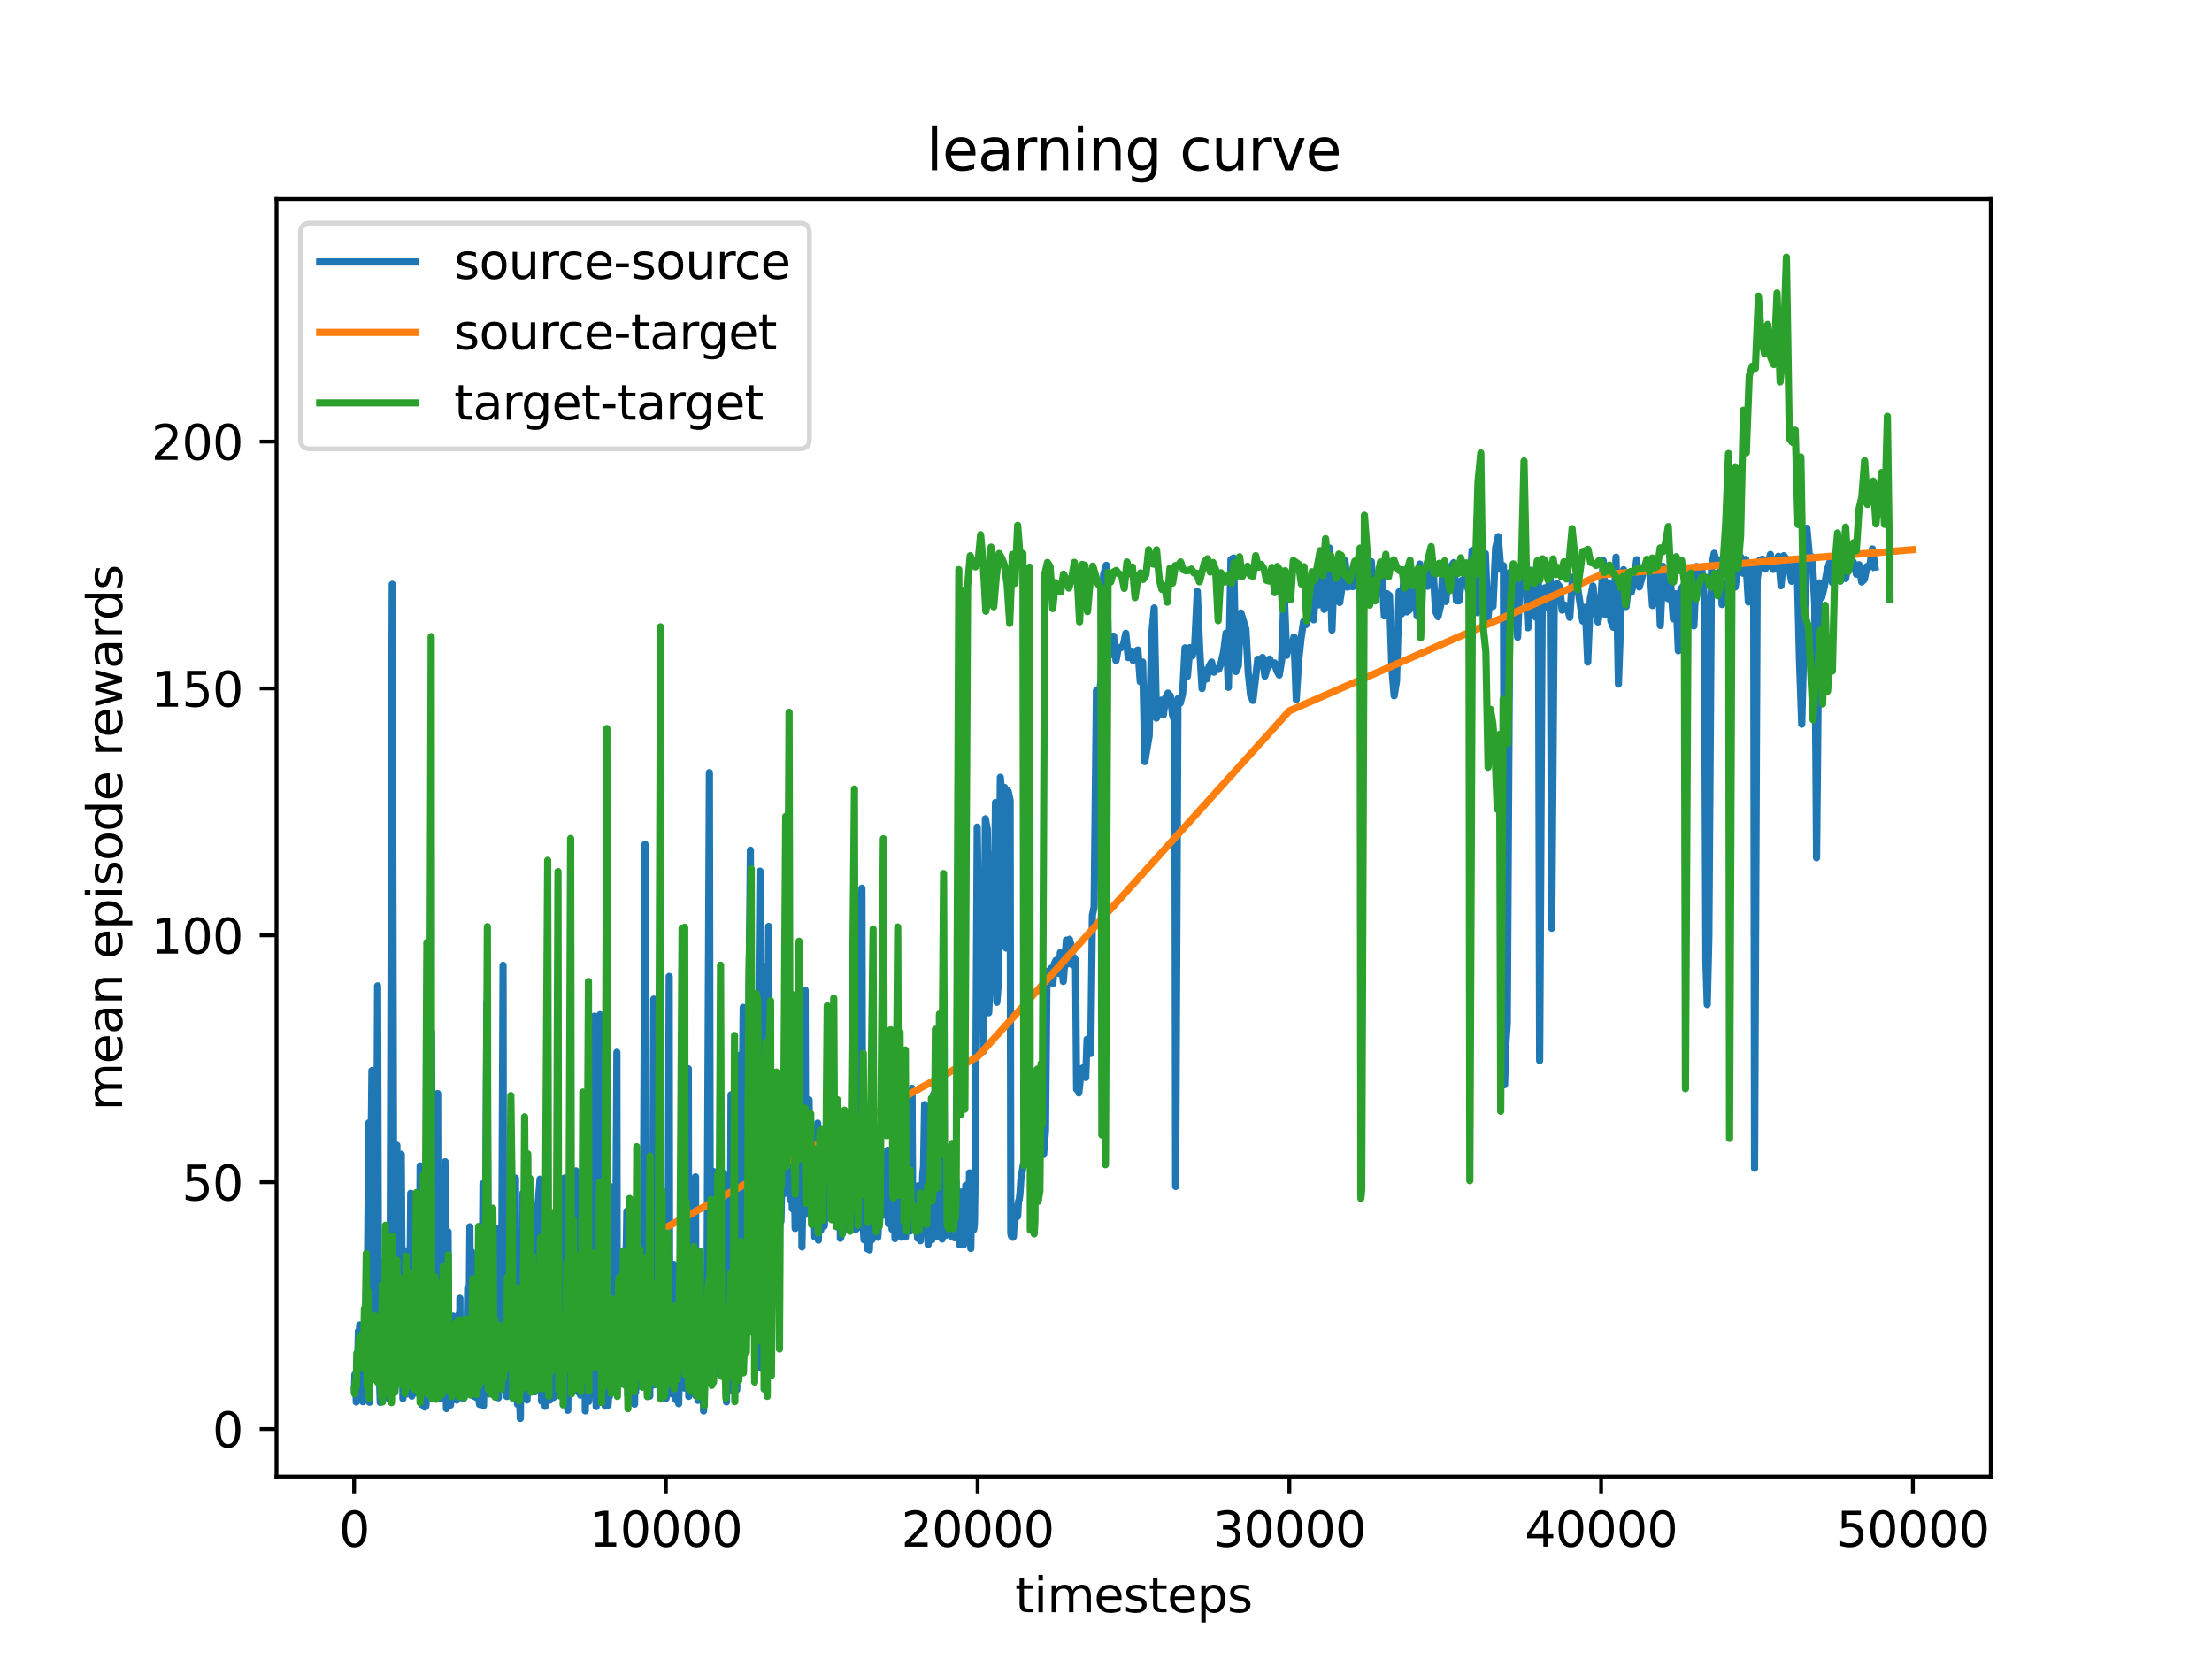 <?xml version="1.0" encoding="utf-8" standalone="no"?>
<!DOCTYPE svg PUBLIC "-//W3C//DTD SVG 1.1//EN"
  "http://www.w3.org/Graphics/SVG/1.1/DTD/svg11.dtd">
<svg xmlns:xlink="http://www.w3.org/1999/xlink" width="460.8pt" height="345.6pt" viewBox="0 0 460.8 345.6" xmlns="http://www.w3.org/2000/svg" version="1.1">
 <defs>
  <style type="text/css">*{stroke-linejoin: round; stroke-linecap: butt}</style>
 </defs>
 <g id="figure_1">
  <g id="patch_1">
   <path d="M 0 345.6 
L 460.8 345.6 
L 460.8 0 
L 0 0 
z
" style="fill: #ffffff"/>
  </g>
  <g id="axes_1">
   <g id="patch_2">
    <path d="M 57.6 307.584 
L 414.72 307.584 
L 414.72 41.472 
L 57.6 41.472 
z
" style="fill: #ffffff"/>
   </g>
   <g id="matplotlib.axis_1">
    <g id="xtick_1">
     <g id="line2d_1">
      <defs>
       <path id="ma4210a67fd" d="M 0 0 
L 0 3.5 
" style="stroke: #000000; stroke-width: 0.8"/>
      </defs>
      <g>
       <use xlink:href="#ma4210a67fd" x="73.768" y="307.584" style="stroke: #000000; stroke-width: 0.8"/>
      </g>
     </g>
     <g id="text_1">
      <!-- 0 -->
      <g transform="translate(70.587 322.182) scale(0.1 -0.1)">
       <defs>
        <path id="DejaVuSans-30" d="M 2034 4250 
Q 1547 4250 1301 3770 
Q 1056 3291 1056 2328 
Q 1056 1369 1301 889 
Q 1547 409 2034 409 
Q 2525 409 2770 889 
Q 3016 1369 3016 2328 
Q 3016 3291 2770 3770 
Q 2525 4250 2034 4250 
z
M 2034 4750 
Q 2819 4750 3233 4129 
Q 3647 3509 3647 2328 
Q 3647 1150 3233 529 
Q 2819 -91 2034 -91 
Q 1250 -91 836 529 
Q 422 1150 422 2328 
Q 422 3509 836 4129 
Q 1250 4750 2034 4750 
z
" transform="scale(0.016)"/>
       </defs>
       <use xlink:href="#DejaVuSans-30"/>
      </g>
     </g>
    </g>
    <g id="xtick_2">
     <g id="line2d_2">
      <g>
       <use xlink:href="#ma4210a67fd" x="138.712" y="307.584" style="stroke: #000000; stroke-width: 0.8"/>
      </g>
     </g>
     <g id="text_2">
      <!-- 10000 -->
      <g transform="translate(122.805 322.182) scale(0.1 -0.1)">
       <defs>
        <path id="DejaVuSans-31" d="M 794 531 
L 1825 531 
L 1825 4091 
L 703 3866 
L 703 4441 
L 1819 4666 
L 2450 4666 
L 2450 531 
L 3481 531 
L 3481 0 
L 794 0 
L 794 531 
z
" transform="scale(0.016)"/>
       </defs>
       <use xlink:href="#DejaVuSans-31"/>
       <use xlink:href="#DejaVuSans-30" x="63.623"/>
       <use xlink:href="#DejaVuSans-30" x="127.246"/>
       <use xlink:href="#DejaVuSans-30" x="190.869"/>
       <use xlink:href="#DejaVuSans-30" x="254.492"/>
      </g>
     </g>
    </g>
    <g id="xtick_3">
     <g id="line2d_3">
      <g>
       <use xlink:href="#ma4210a67fd" x="203.656" y="307.584" style="stroke: #000000; stroke-width: 0.8"/>
      </g>
     </g>
     <g id="text_3">
      <!-- 20000 -->
      <g transform="translate(187.749 322.182) scale(0.1 -0.1)">
       <defs>
        <path id="DejaVuSans-32" d="M 1228 531 
L 3431 531 
L 3431 0 
L 469 0 
L 469 531 
Q 828 903 1448 1529 
Q 2069 2156 2228 2338 
Q 2531 2678 2651 2914 
Q 2772 3150 2772 3378 
Q 2772 3750 2511 3984 
Q 2250 4219 1831 4219 
Q 1534 4219 1204 4116 
Q 875 4013 500 3803 
L 500 4441 
Q 881 4594 1212 4672 
Q 1544 4750 1819 4750 
Q 2544 4750 2975 4387 
Q 3406 4025 3406 3419 
Q 3406 3131 3298 2873 
Q 3191 2616 2906 2266 
Q 2828 2175 2409 1742 
Q 1991 1309 1228 531 
z
" transform="scale(0.016)"/>
       </defs>
       <use xlink:href="#DejaVuSans-32"/>
       <use xlink:href="#DejaVuSans-30" x="63.623"/>
       <use xlink:href="#DejaVuSans-30" x="127.246"/>
       <use xlink:href="#DejaVuSans-30" x="190.869"/>
       <use xlink:href="#DejaVuSans-30" x="254.492"/>
      </g>
     </g>
    </g>
    <g id="xtick_4">
     <g id="line2d_4">
      <g>
       <use xlink:href="#ma4210a67fd" x="268.599" y="307.584" style="stroke: #000000; stroke-width: 0.8"/>
      </g>
     </g>
     <g id="text_4">
      <!-- 30000 -->
      <g transform="translate(252.693 322.182) scale(0.1 -0.1)">
       <defs>
        <path id="DejaVuSans-33" d="M 2597 2516 
Q 3050 2419 3304 2112 
Q 3559 1806 3559 1356 
Q 3559 666 3084 287 
Q 2609 -91 1734 -91 
Q 1441 -91 1130 -33 
Q 819 25 488 141 
L 488 750 
Q 750 597 1062 519 
Q 1375 441 1716 441 
Q 2309 441 2620 675 
Q 2931 909 2931 1356 
Q 2931 1769 2642 2001 
Q 2353 2234 1838 2234 
L 1294 2234 
L 1294 2753 
L 1863 2753 
Q 2328 2753 2575 2939 
Q 2822 3125 2822 3475 
Q 2822 3834 2567 4026 
Q 2313 4219 1838 4219 
Q 1578 4219 1281 4162 
Q 984 4106 628 3988 
L 628 4550 
Q 988 4650 1302 4700 
Q 1616 4750 1894 4750 
Q 2613 4750 3031 4423 
Q 3450 4097 3450 3541 
Q 3450 3153 3228 2886 
Q 3006 2619 2597 2516 
z
" transform="scale(0.016)"/>
       </defs>
       <use xlink:href="#DejaVuSans-33"/>
       <use xlink:href="#DejaVuSans-30" x="63.623"/>
       <use xlink:href="#DejaVuSans-30" x="127.246"/>
       <use xlink:href="#DejaVuSans-30" x="190.869"/>
       <use xlink:href="#DejaVuSans-30" x="254.492"/>
      </g>
     </g>
    </g>
    <g id="xtick_5">
     <g id="line2d_5">
      <g>
       <use xlink:href="#ma4210a67fd" x="333.543" y="307.584" style="stroke: #000000; stroke-width: 0.8"/>
      </g>
     </g>
     <g id="text_5">
      <!-- 40000 -->
      <g transform="translate(317.637 322.182) scale(0.1 -0.1)">
       <defs>
        <path id="DejaVuSans-34" d="M 2419 4116 
L 825 1625 
L 2419 1625 
L 2419 4116 
z
M 2253 4666 
L 3047 4666 
L 3047 1625 
L 3713 1625 
L 3713 1100 
L 3047 1100 
L 3047 0 
L 2419 0 
L 2419 1100 
L 313 1100 
L 313 1709 
L 2253 4666 
z
" transform="scale(0.016)"/>
       </defs>
       <use xlink:href="#DejaVuSans-34"/>
       <use xlink:href="#DejaVuSans-30" x="63.623"/>
       <use xlink:href="#DejaVuSans-30" x="127.246"/>
       <use xlink:href="#DejaVuSans-30" x="190.869"/>
       <use xlink:href="#DejaVuSans-30" x="254.492"/>
      </g>
     </g>
    </g>
    <g id="xtick_6">
     <g id="line2d_6">
      <g>
       <use xlink:href="#ma4210a67fd" x="398.487" y="307.584" style="stroke: #000000; stroke-width: 0.8"/>
      </g>
     </g>
     <g id="text_6">
      <!-- 50000 -->
      <g transform="translate(382.581 322.182) scale(0.1 -0.1)">
       <defs>
        <path id="DejaVuSans-35" d="M 691 4666 
L 3169 4666 
L 3169 4134 
L 1269 4134 
L 1269 2991 
Q 1406 3038 1543 3061 
Q 1681 3084 1819 3084 
Q 2600 3084 3056 2656 
Q 3513 2228 3513 1497 
Q 3513 744 3044 326 
Q 2575 -91 1722 -91 
Q 1428 -91 1123 -41 
Q 819 9 494 109 
L 494 744 
Q 775 591 1075 516 
Q 1375 441 1709 441 
Q 2250 441 2565 725 
Q 2881 1009 2881 1497 
Q 2881 1984 2565 2268 
Q 2250 2553 1709 2553 
Q 1456 2553 1204 2497 
Q 953 2441 691 2322 
L 691 4666 
z
" transform="scale(0.016)"/>
       </defs>
       <use xlink:href="#DejaVuSans-35"/>
       <use xlink:href="#DejaVuSans-30" x="63.623"/>
       <use xlink:href="#DejaVuSans-30" x="127.246"/>
       <use xlink:href="#DejaVuSans-30" x="190.869"/>
       <use xlink:href="#DejaVuSans-30" x="254.492"/>
      </g>
     </g>
    </g>
    <g id="text_7">
     <!-- timesteps -->
     <g transform="translate(211.444 335.861) scale(0.1 -0.1)">
      <defs>
       <path id="DejaVuSans-74" d="M 1172 4494 
L 1172 3500 
L 2356 3500 
L 2356 3053 
L 1172 3053 
L 1172 1153 
Q 1172 725 1289 603 
Q 1406 481 1766 481 
L 2356 481 
L 2356 0 
L 1766 0 
Q 1100 0 847 248 
Q 594 497 594 1153 
L 594 3053 
L 172 3053 
L 172 3500 
L 594 3500 
L 594 4494 
L 1172 4494 
z
" transform="scale(0.016)"/>
       <path id="DejaVuSans-69" d="M 603 3500 
L 1178 3500 
L 1178 0 
L 603 0 
L 603 3500 
z
M 603 4863 
L 1178 4863 
L 1178 4134 
L 603 4134 
L 603 4863 
z
" transform="scale(0.016)"/>
       <path id="DejaVuSans-6d" d="M 3328 2828 
Q 3544 3216 3844 3400 
Q 4144 3584 4550 3584 
Q 5097 3584 5394 3201 
Q 5691 2819 5691 2113 
L 5691 0 
L 5113 0 
L 5113 2094 
Q 5113 2597 4934 2840 
Q 4756 3084 4391 3084 
Q 3944 3084 3684 2787 
Q 3425 2491 3425 1978 
L 3425 0 
L 2847 0 
L 2847 2094 
Q 2847 2600 2669 2842 
Q 2491 3084 2119 3084 
Q 1678 3084 1418 2786 
Q 1159 2488 1159 1978 
L 1159 0 
L 581 0 
L 581 3500 
L 1159 3500 
L 1159 2956 
Q 1356 3278 1631 3431 
Q 1906 3584 2284 3584 
Q 2666 3584 2933 3390 
Q 3200 3197 3328 2828 
z
" transform="scale(0.016)"/>
       <path id="DejaVuSans-65" d="M 3597 1894 
L 3597 1613 
L 953 1613 
Q 991 1019 1311 708 
Q 1631 397 2203 397 
Q 2534 397 2845 478 
Q 3156 559 3463 722 
L 3463 178 
Q 3153 47 2828 -22 
Q 2503 -91 2169 -91 
Q 1331 -91 842 396 
Q 353 884 353 1716 
Q 353 2575 817 3079 
Q 1281 3584 2069 3584 
Q 2775 3584 3186 3129 
Q 3597 2675 3597 1894 
z
M 3022 2063 
Q 3016 2534 2758 2815 
Q 2500 3097 2075 3097 
Q 1594 3097 1305 2825 
Q 1016 2553 972 2059 
L 3022 2063 
z
" transform="scale(0.016)"/>
       <path id="DejaVuSans-73" d="M 2834 3397 
L 2834 2853 
Q 2591 2978 2328 3040 
Q 2066 3103 1784 3103 
Q 1356 3103 1142 2972 
Q 928 2841 928 2578 
Q 928 2378 1081 2264 
Q 1234 2150 1697 2047 
L 1894 2003 
Q 2506 1872 2764 1633 
Q 3022 1394 3022 966 
Q 3022 478 2636 193 
Q 2250 -91 1575 -91 
Q 1294 -91 989 -36 
Q 684 19 347 128 
L 347 722 
Q 666 556 975 473 
Q 1284 391 1588 391 
Q 1994 391 2212 530 
Q 2431 669 2431 922 
Q 2431 1156 2273 1281 
Q 2116 1406 1581 1522 
L 1381 1569 
Q 847 1681 609 1914 
Q 372 2147 372 2553 
Q 372 3047 722 3315 
Q 1072 3584 1716 3584 
Q 2034 3584 2315 3537 
Q 2597 3491 2834 3397 
z
" transform="scale(0.016)"/>
       <path id="DejaVuSans-70" d="M 1159 525 
L 1159 -1331 
L 581 -1331 
L 581 3500 
L 1159 3500 
L 1159 2969 
Q 1341 3281 1617 3432 
Q 1894 3584 2278 3584 
Q 2916 3584 3314 3078 
Q 3713 2572 3713 1747 
Q 3713 922 3314 415 
Q 2916 -91 2278 -91 
Q 1894 -91 1617 61 
Q 1341 213 1159 525 
z
M 3116 1747 
Q 3116 2381 2855 2742 
Q 2594 3103 2138 3103 
Q 1681 3103 1420 2742 
Q 1159 2381 1159 1747 
Q 1159 1113 1420 752 
Q 1681 391 2138 391 
Q 2594 391 2855 752 
Q 3116 1113 3116 1747 
z
" transform="scale(0.016)"/>
      </defs>
      <use xlink:href="#DejaVuSans-74"/>
      <use xlink:href="#DejaVuSans-69" x="39.209"/>
      <use xlink:href="#DejaVuSans-6d" x="66.992"/>
      <use xlink:href="#DejaVuSans-65" x="164.404"/>
      <use xlink:href="#DejaVuSans-73" x="225.928"/>
      <use xlink:href="#DejaVuSans-74" x="278.027"/>
      <use xlink:href="#DejaVuSans-65" x="317.236"/>
      <use xlink:href="#DejaVuSans-70" x="378.76"/>
      <use xlink:href="#DejaVuSans-73" x="442.236"/>
     </g>
    </g>
   </g>
   <g id="matplotlib.axis_2">
    <g id="ytick_1">
     <g id="line2d_7">
      <defs>
       <path id="mbf8ae55287" d="M 0 0 
L -3.5 0 
" style="stroke: #000000; stroke-width: 0.8"/>
      </defs>
      <g>
       <use xlink:href="#mbf8ae55287" x="57.6" y="297.7" style="stroke: #000000; stroke-width: 0.8"/>
      </g>
     </g>
     <g id="text_8">
      <!-- 0 -->
      <g transform="translate(44.237 301.5) scale(0.1 -0.1)">
       <use xlink:href="#DejaVuSans-30"/>
      </g>
     </g>
    </g>
    <g id="ytick_2">
     <g id="line2d_8">
      <g>
       <use xlink:href="#mbf8ae55287" x="57.6" y="246.274" style="stroke: #000000; stroke-width: 0.8"/>
      </g>
     </g>
     <g id="text_9">
      <!-- 50 -->
      <g transform="translate(37.875 250.073) scale(0.1 -0.1)">
       <use xlink:href="#DejaVuSans-35"/>
       <use xlink:href="#DejaVuSans-30" x="63.623"/>
      </g>
     </g>
    </g>
    <g id="ytick_3">
     <g id="line2d_9">
      <g>
       <use xlink:href="#mbf8ae55287" x="57.6" y="194.847" style="stroke: #000000; stroke-width: 0.8"/>
      </g>
     </g>
     <g id="text_10">
      <!-- 100 -->
      <g transform="translate(31.512 198.646) scale(0.1 -0.1)">
       <use xlink:href="#DejaVuSans-31"/>
       <use xlink:href="#DejaVuSans-30" x="63.623"/>
       <use xlink:href="#DejaVuSans-30" x="127.246"/>
      </g>
     </g>
    </g>
    <g id="ytick_4">
     <g id="line2d_10">
      <g>
       <use xlink:href="#mbf8ae55287" x="57.6" y="143.42" style="stroke: #000000; stroke-width: 0.8"/>
      </g>
     </g>
     <g id="text_11">
      <!-- 150 -->
      <g transform="translate(31.512 147.219) scale(0.1 -0.1)">
       <use xlink:href="#DejaVuSans-31"/>
       <use xlink:href="#DejaVuSans-35" x="63.623"/>
       <use xlink:href="#DejaVuSans-30" x="127.246"/>
      </g>
     </g>
    </g>
    <g id="ytick_5">
     <g id="line2d_11">
      <g>
       <use xlink:href="#mbf8ae55287" x="57.6" y="91.993" style="stroke: #000000; stroke-width: 0.8"/>
      </g>
     </g>
     <g id="text_12">
      <!-- 200 -->
      <g transform="translate(31.512 95.793) scale(0.1 -0.1)">
       <use xlink:href="#DejaVuSans-32"/>
       <use xlink:href="#DejaVuSans-30" x="63.623"/>
       <use xlink:href="#DejaVuSans-30" x="127.246"/>
      </g>
     </g>
    </g>
    <g id="text_13">
     <!-- mean episode rewards -->
     <g transform="translate(25.433 231.36) rotate(-90) scale(0.1 -0.1)">
      <defs>
       <path id="DejaVuSans-61" d="M 2194 1759 
Q 1497 1759 1228 1600 
Q 959 1441 959 1056 
Q 959 750 1161 570 
Q 1363 391 1709 391 
Q 2188 391 2477 730 
Q 2766 1069 2766 1631 
L 2766 1759 
L 2194 1759 
z
M 3341 1997 
L 3341 0 
L 2766 0 
L 2766 531 
Q 2569 213 2275 61 
Q 1981 -91 1556 -91 
Q 1019 -91 701 211 
Q 384 513 384 1019 
Q 384 1609 779 1909 
Q 1175 2209 1959 2209 
L 2766 2209 
L 2766 2266 
Q 2766 2663 2505 2880 
Q 2244 3097 1772 3097 
Q 1472 3097 1187 3025 
Q 903 2953 641 2809 
L 641 3341 
Q 956 3463 1253 3523 
Q 1550 3584 1831 3584 
Q 2591 3584 2966 3190 
Q 3341 2797 3341 1997 
z
" transform="scale(0.016)"/>
       <path id="DejaVuSans-6e" d="M 3513 2113 
L 3513 0 
L 2938 0 
L 2938 2094 
Q 2938 2591 2744 2837 
Q 2550 3084 2163 3084 
Q 1697 3084 1428 2787 
Q 1159 2491 1159 1978 
L 1159 0 
L 581 0 
L 581 3500 
L 1159 3500 
L 1159 2956 
Q 1366 3272 1645 3428 
Q 1925 3584 2291 3584 
Q 2894 3584 3203 3211 
Q 3513 2838 3513 2113 
z
" transform="scale(0.016)"/>
       <path id="DejaVuSans-20" transform="scale(0.016)"/>
       <path id="DejaVuSans-6f" d="M 1959 3097 
Q 1497 3097 1228 2736 
Q 959 2375 959 1747 
Q 959 1119 1226 758 
Q 1494 397 1959 397 
Q 2419 397 2687 759 
Q 2956 1122 2956 1747 
Q 2956 2369 2687 2733 
Q 2419 3097 1959 3097 
z
M 1959 3584 
Q 2709 3584 3137 3096 
Q 3566 2609 3566 1747 
Q 3566 888 3137 398 
Q 2709 -91 1959 -91 
Q 1206 -91 779 398 
Q 353 888 353 1747 
Q 353 2609 779 3096 
Q 1206 3584 1959 3584 
z
" transform="scale(0.016)"/>
       <path id="DejaVuSans-64" d="M 2906 2969 
L 2906 4863 
L 3481 4863 
L 3481 0 
L 2906 0 
L 2906 525 
Q 2725 213 2448 61 
Q 2172 -91 1784 -91 
Q 1150 -91 751 415 
Q 353 922 353 1747 
Q 353 2572 751 3078 
Q 1150 3584 1784 3584 
Q 2172 3584 2448 3432 
Q 2725 3281 2906 2969 
z
M 947 1747 
Q 947 1113 1208 752 
Q 1469 391 1925 391 
Q 2381 391 2643 752 
Q 2906 1113 2906 1747 
Q 2906 2381 2643 2742 
Q 2381 3103 1925 3103 
Q 1469 3103 1208 2742 
Q 947 2381 947 1747 
z
" transform="scale(0.016)"/>
       <path id="DejaVuSans-72" d="M 2631 2963 
Q 2534 3019 2420 3045 
Q 2306 3072 2169 3072 
Q 1681 3072 1420 2755 
Q 1159 2438 1159 1844 
L 1159 0 
L 581 0 
L 581 3500 
L 1159 3500 
L 1159 2956 
Q 1341 3275 1631 3429 
Q 1922 3584 2338 3584 
Q 2397 3584 2469 3576 
Q 2541 3569 2628 3553 
L 2631 2963 
z
" transform="scale(0.016)"/>
       <path id="DejaVuSans-77" d="M 269 3500 
L 844 3500 
L 1563 769 
L 2278 3500 
L 2956 3500 
L 3675 769 
L 4391 3500 
L 4966 3500 
L 4050 0 
L 3372 0 
L 2619 2869 
L 1863 0 
L 1184 0 
L 269 3500 
z
" transform="scale(0.016)"/>
      </defs>
      <use xlink:href="#DejaVuSans-6d"/>
      <use xlink:href="#DejaVuSans-65" x="97.412"/>
      <use xlink:href="#DejaVuSans-61" x="158.936"/>
      <use xlink:href="#DejaVuSans-6e" x="220.215"/>
      <use xlink:href="#DejaVuSans-20" x="283.594"/>
      <use xlink:href="#DejaVuSans-65" x="315.381"/>
      <use xlink:href="#DejaVuSans-70" x="376.904"/>
      <use xlink:href="#DejaVuSans-69" x="440.381"/>
      <use xlink:href="#DejaVuSans-73" x="468.164"/>
      <use xlink:href="#DejaVuSans-6f" x="520.264"/>
      <use xlink:href="#DejaVuSans-64" x="581.445"/>
      <use xlink:href="#DejaVuSans-65" x="644.922"/>
      <use xlink:href="#DejaVuSans-20" x="706.445"/>
      <use xlink:href="#DejaVuSans-72" x="738.232"/>
      <use xlink:href="#DejaVuSans-65" x="777.096"/>
      <use xlink:href="#DejaVuSans-77" x="838.619"/>
      <use xlink:href="#DejaVuSans-61" x="920.406"/>
      <use xlink:href="#DejaVuSans-72" x="981.686"/>
      <use xlink:href="#DejaVuSans-64" x="1021.049"/>
      <use xlink:href="#DejaVuSans-73" x="1084.525"/>
     </g>
    </g>
   </g>
   <g id="line2d_12">
    <path d="M 73.839 289.72 
L 73.924 286.354 
L 74.015 290.5 
L 74.112 286.253 
L 74.216 292.066 
L 74.32 283.566 
L 74.424 287.885 
L 74.658 277.286 
L 74.781 281.699 
L 74.93 275.999 
L 74.995 290.702 
L 75.158 276.815 
L 75.261 291.054 
L 75.339 289.544 
L 75.515 284.906 
L 75.573 291.989 
L 75.755 276.72 
L 75.911 290.677 
L 76.008 291.01 
L 76.151 286.833 
L 76.236 286.92 
L 76.288 291.693 
L 76.84 233.887 
L 76.97 292.117 
L 77.171 254.602 
L 77.476 223.028 
L 77.586 287.154 
L 77.716 285.052 
L 77.827 286.825 
L 78.158 236.887 
L 78.32 283.625 
L 78.658 205.376 
L 78.833 267.474 
L 79.002 285.793 
L 79.204 292.143 
L 79.45 289.25 
L 79.528 286.926 
L 79.814 262.889 
L 79.898 287.318 
L 80.028 279.682 
L 80.132 287.322 
L 80.243 287.001 
L 80.438 265.974 
L 80.561 285.347 
L 80.684 285.324 
L 80.866 291.267 
L 81.061 266.42 
L 81.217 284.174 
L 81.71 121.717 
L 82.074 284.036 
L 82.249 262.379 
L 82.418 261.94 
L 82.685 238.569 
L 82.795 286.217 
L 82.996 272.564 
L 83.107 280.765 
L 83.302 276.393 
L 83.386 286.554 
L 83.587 240.452 
L 83.932 291.353 
L 84.295 260.554 
L 84.49 289.869 
L 84.574 290.425 
L 84.704 275.96 
L 84.932 282.781 
L 85.126 270.304 
L 85.217 287.891 
L 85.562 248.58 
L 85.659 289.06 
L 85.782 290.828 
L 85.899 286.862 
L 86.042 274.788 
L 86.114 287.787 
L 86.438 257.932 
L 86.542 290.158 
L 86.633 285.008 
L 86.77 279.906 
L 86.899 279.605 
L 87.068 265.844 
L 87.231 288.877 
L 87.516 242.866 
L 87.75 257.761 
L 87.874 292.625 
L 88.315 284.335 
L 88.484 293.128 
L 88.556 289.206 
L 88.659 289.389 
L 88.731 292.9 
L 88.841 290.736 
L 88.945 285.941 
L 89.01 291.306 
L 89.127 278.951 
L 89.257 283.848 
L 89.406 285.069 
L 89.9 215.044 
L 90.166 284.126 
L 90.296 287.187 
L 90.484 274.058 
L 90.595 286.455 
L 90.679 285.125 
L 91.173 227.818 
L 91.316 289.476 
L 91.582 286.512 
L 91.699 291.402 
L 91.933 280.661 
L 92.114 267.823 
L 92.212 288.081 
L 92.725 242.01 
L 92.803 288.383 
L 92.926 284.69 
L 93.004 293.439 
L 93.342 256.605 
L 93.472 279.28 
L 93.628 274.4 
L 93.855 292.698 
L 94.167 285.991 
L 94.264 287.679 
L 94.4 274.144 
L 94.53 287.683 
L 94.706 287.714 
L 95.004 281.494 
L 95.141 291.654 
L 95.582 273.763 
L 95.66 288.524 
L 95.803 270.466 
L 95.888 290.169 
L 96.011 288.095 
L 96.121 283.49 
L 96.193 290.512 
L 96.277 290.279 
L 96.42 285.138 
L 96.505 291.393 
L 96.583 290.328 
L 96.706 291.145 
L 96.81 285.235 
L 96.888 286.889 
L 96.966 290.187 
L 97.057 289.249 
L 97.154 286.828 
L 97.433 268.365 
L 97.511 286.546 
L 97.628 285.411 
L 97.881 255.567 
L 98.044 288.733 
L 98.265 260.827 
L 98.362 288.746 
L 98.446 285.673 
L 98.55 289.975 
L 98.635 289.179 
L 98.745 290.878 
L 98.849 285.846 
L 98.927 288.617 
L 99.109 284.061 
L 99.18 291.085 
L 99.375 287.745 
L 99.667 270.996 
L 99.817 291.815 
L 99.882 292.564 
L 100.018 273.055 
L 100.219 264.9 
L 100.284 289.247 
L 100.616 246.581 
L 100.72 292.844 
L 100.784 289.721 
L 101.031 281.335 
L 101.421 208.704 
L 101.876 290.368 
L 102.012 282.342 
L 102.083 289.576 
L 102.187 288.233 
L 102.259 288.516 
L 102.583 254.879 
L 102.72 284.625 
L 102.915 290.661 
L 103.064 284.473 
L 103.187 285.471 
L 103.408 264.142 
L 103.512 283.463 
L 103.72 255.884 
L 103.824 291.186 
L 103.96 276.873 
L 104.116 278.374 
L 104.291 284.56 
L 104.434 284.386 
L 104.798 201.091 
L 104.902 282.323 
L 105.097 280.805 
L 105.318 287.67 
L 105.512 259.564 
L 105.584 290.914 
L 105.688 287.352 
L 105.837 272.555 
L 105.947 282.628 
L 106.233 289.011 
L 106.441 280.748 
L 106.545 290.869 
L 106.629 290.135 
L 106.72 285.081 
L 106.883 284.946 
L 107.383 245.411 
L 107.493 288.416 
L 107.643 277.195 
L 107.792 292.521 
L 107.889 286.583 
L 107.993 287.897 
L 108.091 287.168 
L 108.383 295.488 
L 108.558 284.275 
L 108.688 289.313 
L 108.76 288.664 
L 108.954 248.501 
L 109.227 287.638 
L 109.325 286.479 
L 109.506 289.655 
L 109.617 285.525 
L 109.792 291.64 
L 109.896 287.002 
L 110.156 265.551 
L 110.266 283.917 
L 110.39 283.143 
L 110.481 286.397 
L 110.61 283.385 
L 110.708 288.421 
L 110.792 288.219 
L 111.312 272.619 
L 111.409 289.961 
L 111.585 275.862 
L 111.708 279.989 
L 112.065 251.046 
L 112.5 245.633 
L 112.819 291.903 
L 113.098 283.926 
L 113.234 284.349 
L 113.39 289.062 
L 113.5 286.308 
L 113.559 292.965 
L 113.63 289.604 
L 113.806 283.629 
L 113.864 291.872 
L 114.15 274.636 
L 114.319 270.88 
L 114.488 291.698 
L 114.773 283.84 
L 114.871 287.009 
L 115.221 287.408 
L 115.293 291.134 
L 115.585 286.459 
L 115.67 287.428 
L 115.773 281.782 
L 115.975 287.973 
L 116.163 277.085 
L 116.345 283.87 
L 116.533 274.711 
L 116.637 284.887 
L 116.761 286.067 
L 116.845 289.27 
L 117.033 282.995 
L 117.248 252.687 
L 117.41 281.892 
L 117.65 245.375 
L 117.78 289.444 
L 118.001 267.759 
L 118.092 285.957 
L 118.28 293.786 
L 118.371 285.701 
L 118.462 286.713 
L 118.696 288.403 
L 118.91 277.587 
L 119.021 288.729 
L 119.151 280.051 
L 119.313 284.678 
L 119.482 282.278 
L 119.67 265.535 
L 119.748 288.604 
L 119.969 243.907 
L 120.06 286.688 
L 120.235 257.518 
L 120.32 285.822 
L 120.41 284.277 
L 120.547 290.071 
L 120.833 275.049 
L 120.924 290.628 
L 121.066 281.075 
L 121.261 285.953 
L 121.391 282.962 
L 121.586 264.722 
L 121.716 289.811 
L 121.846 273.296 
L 121.924 293.911 
L 121.982 291.143 
L 122.093 282.419 
L 122.19 288.524 
L 122.294 281.878 
L 122.411 289.266 
L 122.534 278.054 
L 122.632 291.946 
L 122.833 287.972 
L 123.054 250.98 
L 123.288 289.349 
L 123.82 211.676 
L 123.963 273.915 
L 124.19 293.019 
L 124.255 291.757 
L 124.392 278.36 
L 124.554 274.843 
L 124.625 289.174 
L 124.983 211.373 
L 125.236 287.353 
L 125.333 287.087 
L 125.496 288.231 
L 125.658 277.496 
L 125.723 291.425 
L 125.801 289.367 
L 125.879 289.669 
L 126.022 283.142 
L 126.087 292.926 
L 126.171 292.749 
L 126.294 279.466 
L 126.47 288.21 
L 126.613 282.242 
L 126.678 292.722 
L 126.756 291.031 
L 126.872 283.174 
L 126.937 290.968 
L 127.08 289.809 
L 127.165 286.821 
L 127.457 247.248 
L 127.834 288.426 
L 127.976 279.011 
L 128.087 290.106 
L 128.509 219.215 
L 128.593 286.095 
L 128.73 277.065 
L 128.84 286.448 
L 128.97 284.081 
L 129.132 271.674 
L 129.275 288.335 
L 129.451 277.901 
L 129.561 284.86 
L 129.659 283.766 
L 129.769 281.024 
L 129.86 287.843 
L 130.055 275.391 
L 130.185 277.319 
L 130.587 252.317 
L 130.795 290.621 
L 130.873 289.351 
L 131.094 283.52 
L 131.178 287.044 
L 131.431 285.437 
L 131.522 286.596 
L 131.626 290.07 
L 131.75 280.867 
L 131.854 285.07 
L 131.958 284.476 
L 132.074 285.843 
L 132.185 292.521 
L 132.341 280.384 
L 132.406 290.037 
L 132.555 272.769 
L 132.665 283.965 
L 132.789 285.196 
L 133.088 255.502 
L 133.172 286.902 
L 133.321 271.428 
L 133.445 288.784 
L 133.536 287.426 
L 133.64 288.504 
L 133.912 281.384 
L 134.373 175.876 
L 134.484 281.234 
L 134.627 274.035 
L 134.776 277.633 
L 134.88 287.619 
L 135.049 285.77 
L 135.172 277.902 
L 135.361 290.836 
L 135.555 261.946 
L 135.744 269.088 
L 135.848 286.52 
L 136.185 208.134 
L 136.315 288.492 
L 136.452 272.947 
L 136.724 269.545 
L 136.854 277.321 
L 137.075 277.438 
L 137.218 284.082 
L 137.549 267.441 
L 137.718 268.635 
L 137.802 289.257 
L 137.997 272.697 
L 138.283 287.731 
L 138.543 252.995 
L 138.757 291.299 
L 138.9 288.628 
L 139.004 285.208 
L 139.082 287.842 
L 139.407 203.414 
L 139.504 286.338 
L 139.608 285.931 
L 139.679 290.346 
L 139.79 285.306 
L 139.978 290.343 
L 140.114 284.977 
L 140.361 263.417 
L 140.439 287.808 
L 140.679 280.726 
L 140.816 291.61 
L 140.998 284.576 
L 141.076 287.846 
L 141.283 274.117 
L 141.387 292.405 
L 141.485 286.338 
L 141.758 259.66 
L 141.946 264.15 
L 142.017 288.126 
L 142.355 218.718 
L 142.582 289.17 
L 142.764 281.601 
L 142.868 284.92 
L 143.063 269.39 
L 143.394 222.648 
L 143.479 290.89 
L 143.686 281.963 
L 143.81 288.429 
L 143.985 263.108 
L 144.271 260.893 
L 144.381 290.153 
L 144.524 273.428 
L 144.589 289.702 
L 144.894 245.15 
L 144.953 290.755 
L 145.154 288.457 
L 145.219 290.08 
L 145.336 287.268 
L 145.401 291.724 
L 145.466 289.279 
L 145.576 284.033 
L 145.667 285.917 
L 145.81 274.105 
L 145.914 288.952 
L 146.018 288.489 
L 146.258 285.648 
L 146.498 285.22 
L 146.57 293.926 
L 146.726 289.751 
L 147.018 271.922 
L 147.089 287.055 
L 147.291 265.971 
L 147.778 160.942 
L 147.973 269.18 
L 148.317 267.844 
L 148.401 288.147 
L 148.655 244.049 
L 148.784 284.775 
L 148.979 254.276 
L 149.213 252.621 
L 149.343 282.618 
L 149.538 271.785 
L 149.681 272.751 
L 149.824 271.383 
L 149.927 286.33 
L 150.057 284.955 
L 150.733 244.421 
L 151.025 281.651 
L 151.135 282.949 
L 151.343 292.04 
L 151.525 280.133 
L 151.772 280.95 
L 151.902 274.403 
L 152.038 282.2 
L 152.291 228.076 
L 152.824 289.898 
L 152.973 270.749 
L 153.149 271.243 
L 153.415 274.709 
L 153.48 289.514 
L 153.772 220.744 
L 154.064 219.844 
L 154.266 260.575 
L 154.824 209.874 
L 155.019 245.114 
L 155.305 221.916 
L 155.636 223.052 
L 155.915 220.127 
L 156.318 177.108 
L 156.597 273.364 
L 156.779 247.083 
L 156.961 248.381 
L 157.143 254.133 
L 157.357 236.56 
L 157.597 233.435 
L 157.812 240.227 
L 158.325 181.473 
L 158.429 284.998 
L 158.974 202.192 
L 159.156 248.031 
L 159.494 201.312 
L 159.754 241.824 
L 160.117 192.989 
L 160.319 243.113 
L 160.637 226.326 
L 160.851 238.154 
L 161.111 226.438 
L 161.377 237 
L 161.552 249.209 
L 161.767 237.284 
L 162.053 239.809 
L 162.371 255.198 
L 162.54 248.678 
L 162.689 254.424 
L 163.228 227.32 
L 163.41 248.651 
L 163.611 242.398 
L 163.812 242.656 
L 163.994 247.336 
L 164.261 228.12 
L 164.507 232.741 
L 164.683 250.056 
L 164.878 244.058 
L 165.046 251.788 
L 165.326 238.218 
L 165.65 255.913 
L 165.806 252.895 
L 165.956 254.563 
L 166.15 244.097 
L 166.326 248.105 
L 166.501 249.506 
L 166.93 240.261 
L 167.06 259.774 
L 167.229 250.107 
L 167.716 206.251 
L 167.871 252.978 
L 168.242 244.434 
L 168.547 229.12 
L 168.729 248.222 
L 168.93 242.949 
L 169.255 254.483 
L 169.411 254.112 
L 169.593 244.921 
L 169.729 257.68 
L 169.911 244.85 
L 170.106 243.473 
L 170.346 233.958 
L 170.482 258.355 
L 170.664 244.122 
L 170.976 256.31 
L 171.158 247.195 
L 171.327 250.234 
L 171.573 246.433 
L 171.723 255.392 
L 171.892 250.626 
L 172.047 252.989 
L 172.314 235.685 
L 172.671 246.787 
L 172.892 233.105 
L 173.073 247.551 
L 173.45 243.82 
L 173.606 252.57 
L 173.807 238.324 
L 173.989 244.39 
L 174.171 244.304 
L 174.327 254.029 
L 174.535 239.264 
L 174.924 235.023 
L 175.061 257.968 
L 175.197 257.677 
L 175.353 253.45 
L 175.535 243.159 
L 175.691 253.245 
L 175.912 232.217 
L 176.067 252.226 
L 176.236 248.118 
L 176.379 256.196 
L 176.535 251.731 
L 176.827 255.854 
L 176.977 254.598 
L 177.12 256.024 
L 177.438 249.968 
L 177.587 254.546 
L 177.769 244.052 
L 177.918 254.061 
L 178.061 255.814 
L 178.204 256.185 
L 178.49 255.863 
L 178.646 252.755 
L 178.789 255.704 
L 179.555 185.038 
L 179.711 253.533 
L 179.99 258.294 
L 180.263 257.368 
L 180.568 252.284 
L 180.698 260.17 
L 180.847 254.634 
L 181.114 260.379 
L 181.263 254.831 
L 181.685 258.231 
L 181.834 255.114 
L 181.971 257.678 
L 182.27 254.162 
L 182.425 253.117 
L 182.575 253.866 
L 182.724 254.034 
L 182.867 257.755 
L 183.016 255.443 
L 183.185 249.746 
L 183.348 252.495 
L 183.503 252.966 
L 183.685 244.236 
L 183.848 250.572 
L 184.017 249.032 
L 184.179 250.34 
L 184.335 253.134 
L 184.517 246.167 
L 184.698 245.898 
L 184.9 239.617 
L 185.049 254.891 
L 185.212 248.899 
L 185.367 252.92 
L 185.523 252.126 
L 185.692 247.863 
L 185.835 256.088 
L 186.16 247.215 
L 186.445 258.044 
L 186.614 248.592 
L 186.764 254.324 
L 186.926 250.662 
L 187.069 255.806 
L 187.212 255.776 
L 187.53 250.388 
L 187.692 248.598 
L 187.829 257.745 
L 188.017 242.586 
L 188.199 243.956 
L 188.335 257.505 
L 188.504 247.757 
L 188.641 257.698 
L 188.848 234.463 
L 189.004 252.291 
L 189.173 248.277 
L 189.316 255.701 
L 189.485 248.643 
L 189.628 256.441 
L 189.771 255.828 
L 189.998 226.716 
L 190.141 255.816 
L 190.284 255.997 
L 190.433 254.267 
L 190.582 254.448 
L 190.725 255.77 
L 190.868 255.238 
L 191.011 255.491 
L 191.147 257.94 
L 191.316 247.011 
L 191.466 254.911 
L 191.745 258.469 
L 192.037 253.888 
L 192.212 244.957 
L 192.394 242.938 
L 192.615 230.111 
L 192.758 256.567 
L 192.901 255.554 
L 193.044 256.163 
L 193.206 249.798 
L 193.336 259.292 
L 193.511 244.679 
L 193.648 257.974 
L 193.869 231.825 
L 194.005 257.849 
L 194.141 258.277 
L 194.284 255.042 
L 194.511 227.924 
L 194.745 228.15 
L 194.895 253.439 
L 195.115 230.532 
L 195.252 257.62 
L 195.447 238.886 
L 195.823 242.004 
L 196.122 257.476 
L 196.258 258.125 
L 196.414 250.687 
L 196.564 253.476 
L 196.759 239.204 
L 197.044 257.345 
L 197.233 240.761 
L 197.376 255.667 
L 197.544 246.738 
L 197.687 254.834 
L 197.83 255.658 
L 197.973 254.958 
L 198.298 247.26 
L 198.434 257.725 
L 198.59 251.603 
L 198.726 257.247 
L 198.863 257.849 
L 198.999 257.523 
L 199.174 246.092 
L 199.46 257.625 
L 199.61 252.833 
L 199.759 253.772 
L 199.889 259.309 
L 200.025 258.259 
L 200.188 248.313 
L 200.324 256.997 
L 200.467 255.325 
L 200.733 259.36 
L 200.876 254.742 
L 201.019 255.449 
L 201.188 246.933 
L 201.337 253.094 
L 201.499 249.067 
L 201.636 258.146 
L 201.779 255.96 
L 201.954 244.337 
L 202.24 260.097 
L 202.409 248.62 
L 202.701 255.302 
L 202.844 256.157 
L 202.993 254.774 
L 203.181 241.976 
L 203.578 172.295 
L 203.902 196.79 
L 204.253 187.87 
L 204.617 184.335 
L 204.87 218.986 
L 205.279 170.562 
L 205.682 172.825 
L 205.961 210.987 
L 206.26 205.052 
L 206.643 178.146 
L 206.961 200.074 
L 207.383 167.161 
L 207.669 208.799 
L 207.968 204.86 
L 208.396 161.922 
L 208.819 168.275 
L 209.254 164.014 
L 209.578 197.493 
L 210.007 164.783 
L 210.429 166.714 
L 210.566 256.956 
L 210.702 257.513 
L 210.838 257.32 
L 210.975 257.755 
L 211.111 257.616 
L 211.254 254.986 
L 211.397 255.254 
L 211.553 251.433 
L 211.851 253.498 
L 212.001 253.379 
L 212.157 250.306 
L 212.319 249.931 
L 212.481 248.556 
L 212.657 245.8 
L 213.014 243.664 
L 213.196 242.479 
L 213.378 242.208 
L 213.566 240.534 
L 213.995 230.786 
L 214.222 227.757 
L 214.449 227.07 
L 214.651 236.522 
L 214.865 231.82 
L 215.079 231.402 
L 215.307 227.884 
L 215.514 234.269 
L 215.742 227.167 
L 215.969 227.958 
L 216.17 236.229 
L 216.404 225.449 
L 216.625 229.56 
L 216.82 238.434 
L 217.028 233.167 
L 217.216 240.278 
L 217.404 240.5 
L 217.8 235.489 
L 218.106 203.591 
L 218.411 202.301 
L 218.723 202.885 
L 219.034 201.678 
L 219.333 204.891 
L 219.645 200.761 
L 219.956 200.07 
L 220.268 200.586 
L 220.573 202.782 
L 220.892 198.444 
L 221.502 204.455 
L 222.145 195.849 
L 222.457 200.789 
L 222.788 195.672 
L 223.106 196.833 
L 223.418 200.998 
L 223.736 199.477 
L 224.054 200.023 
L 224.282 226.913 
L 224.516 225.86 
L 224.743 227.684 
L 225.217 223.275 
L 225.464 222.568 
L 225.711 222.416 
L 225.951 224.091 
L 226.185 224.46 
L 226.451 216.516 
L 226.711 218.322 
L 227.217 219.47 
L 227.568 190.681 
L 227.925 188.918 
L 228.412 143.878 
L 228.893 145.46 
L 229.38 141.672 
L 229.912 119.639 
L 230.458 117.759 
L 230.964 135.854 
L 231.471 136.367 
L 231.984 132.517 
L 232.484 137.621 
L 232.991 134.882 
L 233.497 134.947 
L 234.01 134.397 
L 234.523 131.934 
L 235.023 136.985 
L 235.53 135.61 
L 236.03 137.56 
L 236.537 135.691 
L 237.043 135.41 
L 237.537 142.008 
L 238.037 137.926 
L 238.485 158.659 
L 239.401 153.277 
L 239.914 132.367 
L 240.44 126.65 
L 240.914 149.588 
L 241.388 148.314 
L 241.869 145.853 
L 242.343 148.964 
L 242.823 145.295 
L 243.31 144.388 
L 243.797 144.946 
L 244.271 149.007 
L 244.739 150.376 
L 244.908 247.164 
L 245.389 145.554 
L 245.869 146.474 
L 246.356 144.525 
L 246.869 134.972 
L 247.363 140.895 
L 247.876 134.918 
L 248.382 136.62 
L 248.889 134.239 
L 249.415 123.192 
L 249.922 135.289 
L 250.409 143.439 
L 250.902 139.599 
L 251.396 141.44 
L 251.896 138.759 
L 252.396 137.924 
L 252.89 140.028 
L 253.39 139.332 
L 253.89 139.448 
L 254.39 138.068 
L 254.896 135.794 
L 255.409 131.87 
L 255.896 143.186 
L 256.429 116.568 
L 256.975 116.23 
L 257.475 139.888 
L 257.975 138.683 
L 258.501 127.692 
L 259.54 131.034 
L 260.04 140.251 
L 260.527 144.846 
L 261.008 145.92 
L 262.008 137.336 
L 262.508 137.89 
L 263.008 136.959 
L 263.501 140.839 
L 264.495 137.292 
L 264.995 138.462 
L 265.495 138.093 
L 265.989 139.756 
L 266.482 140.628 
L 266.982 137.668 
L 267.515 122.888 
L 268.021 136.529 
L 268.528 134.194 
L 269.035 134.846 
L 269.548 132.691 
L 270.028 145.749 
L 270.528 137.648 
L 271.041 132.867 
L 271.561 129.475 
L 272.08 130.112 
L 272.613 125.189 
L 273.146 125.556 
L 273.672 129.118 
L 274.224 118.909 
L 274.756 126.001 
L 275.308 119.849 
L 275.841 126.953 
L 276.393 118.054 
L 276.951 114.152 
L 277.471 131.267 
L 278.016 116.895 
L 278.555 122.764 
L 279.088 125.508 
L 279.627 122.013 
L 280.179 116.804 
L 280.725 122.3 
L 281.27 122.11 
L 281.816 122.218 
L 282.374 117.683 
L 283.452 124.94 
L 284.004 119.393 
L 284.556 116.373 
L 285.108 119.812 
L 285.667 116.99 
L 286.206 124.471 
L 286.745 123.876 
L 287.297 120.38 
L 287.849 119.289 
L 288.375 128.317 
L 288.914 123.647 
L 289.453 124.071 
L 289.947 139.145 
L 290.427 144.946 
L 290.921 141.893 
L 291.46 123.27 
L 291.986 127.896 
L 292.538 118.764 
L 293.064 127.478 
L 293.596 127.066 
L 294.142 121.981 
L 294.687 121.31 
L 295.213 128.348 
L 295.772 117.51 
L 296.318 121.101 
L 296.87 119.188 
L 297.415 122.121 
L 297.967 119.789 
L 298.526 118.404 
L 299.052 127.326 
L 299.578 128.46 
L 300.11 126.162 
L 300.656 117.55 
L 301.188 125.303 
L 301.74 119.33 
L 302.299 118.027 
L 302.857 117.194 
L 303.39 125.118 
L 303.922 125.18 
L 304.468 120.915 
L 305.02 120.637 
L 305.566 121.733 
L 306.105 123.497 
L 306.663 114.681 
L 307.222 117.91 
L 307.748 127.622 
L 308.306 118.527 
L 308.865 117.349 
L 309.43 115.313 
L 309.956 128.782 
L 310.495 123.724 
L 311.027 126.322 
L 311.566 114.161 
L 312.105 111.798 
L 312.651 118.624 
L 313.196 117.851 
L 313.437 225.966 
L 313.71 217.234 
L 313.995 213.219 
L 314.547 119.247 
L 315.099 118.946 
L 316.145 132.745 
L 316.697 119.512 
L 317.236 119.082 
L 317.788 119.292 
L 318.308 130.786 
L 318.86 118.788 
L 319.412 119.944 
L 319.938 128.573 
L 320.483 121.698 
L 320.736 220.938 
L 321.282 122.873 
L 321.827 122.454 
L 322.36 126.515 
L 322.919 118.047 
L 323.256 193.374 
L 323.802 122.296 
L 324.347 121.504 
L 324.893 122.189 
L 325.425 127.113 
L 325.958 126.031 
L 326.49 126.541 
L 327.017 128.618 
L 327.569 120.251 
L 328.114 121.849 
L 328.66 122.466 
L 329.718 129.38 
L 330.251 126.513 
L 330.751 137.927 
L 331.29 124.763 
L 331.835 122.069 
L 332.368 127.022 
L 332.887 129.559 
L 333.42 126.521 
L 333.978 116.791 
L 334.505 128.108 
L 335.05 121.383 
L 335.576 129.345 
L 336.096 130.683 
L 336.654 116.07 
L 337.148 142.511 
L 337.674 127.579 
L 338.226 118.671 
L 338.758 126.354 
L 339.304 121.137 
L 339.843 123.379 
L 340.388 121.105 
L 340.947 116.594 
L 341.493 122.277 
L 342.597 118.361 
L 343.155 118.647 
L 343.714 118.514 
L 344.246 126.15 
L 344.805 117.706 
L 345.357 117.598 
L 345.876 130.301 
L 346.428 117.975 
L 346.967 123.818 
L 347.506 124.725 
L 348.052 121.914 
L 348.578 128.9 
L 349.117 123.696 
L 349.623 135.564 
L 350.169 122.682 
L 350.715 122.022 
L 351.254 125.288 
L 351.806 119.627 
L 352.345 123.585 
L 352.864 130.402 
L 353.416 118.036 
L 353.968 118.833 
L 354.52 118.602 
L 355.053 124.893 
L 355.365 200.269 
L 355.65 209.277 
L 355.981 195.479 
L 356.534 118.176 
L 357.086 115.261 
L 357.644 117.455 
L 358.203 116.643 
L 358.735 125.939 
L 359.281 121.369 
L 360.365 124.214 
L 360.924 118.619 
L 361.469 122.299 
L 362.028 118.269 
L 362.586 115.98 
L 363.138 119.421 
L 363.684 116.523 
L 364.216 125.399 
L 364.768 117.726 
L 365.32 117.909 
L 365.502 243.369 
L 366.048 120.793 
L 366.6 116.676 
L 367.158 116.494 
L 367.71 118.556 
L 368.256 117.729 
L 368.808 115.501 
L 369.36 118.615 
L 369.918 117.763 
L 370.477 115.877 
L 371.022 122.015 
L 371.581 115.763 
L 372.133 116.406 
L 372.685 118.291 
L 373.231 121.1 
L 373.789 117.814 
L 374.348 116.662 
L 374.854 137.34 
L 375.335 150.873 
L 376.413 110.061 
L 376.958 116.255 
L 377.51 116.006 
L 378.043 126.047 
L 378.426 178.691 
L 378.978 121.42 
L 379.517 124.428 
L 380.063 122.059 
L 380.615 118.881 
L 381.167 117.137 
L 381.712 121.363 
L 382.271 117.049 
L 382.836 114.745 
L 383.381 121.037 
L 383.94 118.634 
L 384.492 120.511 
L 385.05 116.959 
L 385.609 116.353 
L 386.167 117.275 
L 386.719 119.605 
L 387.271 117.638 
L 387.823 121.228 
L 388.376 120.688 
L 388.934 117.993 
L 389.486 118.072 
L 390.045 114.355 
L 390.597 118.145 
L 390.597 118.145 
" clip-path="url(#p92c78287b9)" style="fill: none; stroke: #1f77b4; stroke-width: 1.5; stroke-linecap: square"/>
   </g>
   <g id="line2d_13">
    <path d="M 138.712 255.741 
L 203.656 220.13 
L 268.599 148.083 
L 333.543 119.723 
L 398.487 114.506 
" clip-path="url(#p92c78287b9)" style="fill: none; stroke: #ff7f0e; stroke-width: 1.5; stroke-linecap: square"/>
   </g>
   <g id="line2d_14">
    <path d="M 73.833 289.323 
L 73.904 290.353 
L 74.105 287.362 
L 74.216 288.98 
L 74.326 281.858 
L 74.567 283.108 
L 74.833 278.838 
L 74.976 282.663 
L 75.119 278.204 
L 75.417 285.068 
L 75.742 283.089 
L 75.911 272.6 
L 76.106 274.699 
L 76.301 261.142 
L 76.476 288.634 
L 76.677 269.033 
L 76.853 290.852 
L 76.97 291.262 
L 77.353 277.46 
L 77.483 287.487 
L 77.625 278.11 
L 77.833 277.629 
L 77.924 287.216 
L 78.067 274.007 
L 78.158 285.222 
L 78.32 281.72 
L 78.522 283.529 
L 78.691 288.008 
L 78.872 280.379 
L 79.015 285.448 
L 79.158 286.46 
L 79.249 285.399 
L 79.405 290.87 
L 79.626 267.69 
L 79.678 292.057 
L 79.976 271.954 
L 80.054 290.046 
L 80.295 255.247 
L 80.756 289.823 
L 80.847 289.033 
L 81.158 262.32 
L 81.262 291.007 
L 81.425 276.286 
L 81.555 292.194 
L 81.736 257.566 
L 81.853 290.185 
L 81.977 287.451 
L 82.198 264.385 
L 82.269 290.038 
L 82.386 288.828 
L 82.483 285.26 
L 82.672 262.55 
L 82.782 286.793 
L 82.866 286.234 
L 83.237 266.286 
L 83.36 284.921 
L 83.509 276.633 
L 83.717 276.942 
L 83.906 288.6 
L 84.042 281.116 
L 84.165 282.329 
L 84.308 276.221 
L 84.373 290.262 
L 84.581 261.694 
L 84.737 288.468 
L 84.919 265.08 
L 85.068 272.48 
L 85.159 288.805 
L 85.25 285.879 
L 85.36 287.529 
L 85.601 265.216 
L 85.899 286.658 
L 86.185 274.615 
L 86.315 278.445 
L 86.386 289.45 
L 86.484 288.185 
L 86.711 248.462 
L 86.809 287.872 
L 86.932 286.749 
L 87.257 280.809 
L 87.322 290.491 
L 87.445 284.4 
L 87.503 292.199 
L 87.568 289.952 
L 87.692 280.282 
L 87.867 287.234 
L 88.192 244.854 
L 88.426 288.33 
L 88.926 196.308 
L 88.991 290.398 
L 89.108 280.247 
L 89.218 281.334 
L 89.341 278.716 
L 89.822 132.619 
L 89.913 291.244 
L 90.14 273.692 
L 90.445 281.371 
L 90.608 265.969 
L 90.835 291.484 
L 90.913 288.868 
L 91.114 267.054 
L 91.433 290.932 
L 91.666 283.359 
L 91.881 268.648 
L 91.965 288.731 
L 92.108 290.457 
L 92.335 263.876 
L 92.485 286.267 
L 92.822 279.962 
L 92.985 280.713 
L 93.205 286.843 
L 93.374 261.412 
L 93.485 281.68 
L 93.641 289.87 
L 93.835 282.89 
L 93.92 289.466 
L 94.043 280.057 
L 94.102 290.92 
L 94.167 289.876 
L 94.29 279.415 
L 94.355 289.12 
L 94.465 279.265 
L 94.556 286.755 
L 94.641 285.643 
L 94.745 289.497 
L 94.914 275.653 
L 95.212 276.934 
L 95.31 287.772 
L 95.479 275.072 
L 95.654 290.969 
L 95.738 284.645 
L 95.81 288.877 
L 95.881 288.865 
L 95.959 290.177 
L 96.063 289.471 
L 96.16 286.564 
L 96.238 288.367 
L 96.472 279.581 
L 96.589 279.185 
L 96.648 291.151 
L 96.712 290.694 
L 96.881 274.683 
L 97.024 289.549 
L 97.18 275.314 
L 97.446 287.873 
L 97.661 282.469 
L 97.726 289.269 
L 97.823 286.782 
L 97.959 277.195 
L 98.05 290.622 
L 98.505 266.411 
L 98.641 285.054 
L 98.81 289.571 
L 98.908 283.796 
L 99.063 286.338 
L 99.219 281.669 
L 99.284 290.483 
L 99.356 289.51 
L 99.44 288.408 
L 99.7 255.483 
L 99.771 288.792 
L 100.044 273.689 
L 100.174 276.671 
L 100.382 266.788 
L 100.486 285.426 
L 100.642 278.728 
L 100.739 286.711 
L 100.862 284.154 
L 100.953 287.747 
L 101.155 261.817 
L 101.525 193.032 
L 101.7 289.47 
L 101.856 287.66 
L 102.044 274.096 
L 102.213 272.477 
L 102.285 290.388 
L 102.395 286.407 
L 102.46 290.196 
L 102.668 251.692 
L 102.915 285.052 
L 103.077 274.753 
L 103.161 291.055 
L 103.467 280.888 
L 103.597 283.911 
L 103.72 283.295 
L 104.032 276.079 
L 104.22 288.725 
L 104.421 277.338 
L 104.506 289.405 
L 104.636 277.662 
L 104.902 287.108 
L 105.194 279.222 
L 105.298 282.069 
L 105.434 278.625 
L 105.545 285.106 
L 105.707 266.019 
L 105.883 268.202 
L 106.012 282.49 
L 106.415 228.215 
L 106.727 251.253 
L 106.792 291.239 
L 106.876 288.127 
L 107.032 281.224 
L 107.207 285.428 
L 107.311 283.665 
L 107.428 285.476 
L 107.526 283.445 
L 107.922 268.264 
L 108.013 286.301 
L 108.123 284.897 
L 108.195 291.805 
L 108.318 285.84 
L 108.454 286.11 
L 108.63 281.329 
L 108.753 289.385 
L 108.831 287.622 
L 109.006 273.159 
L 109.286 232.649 
L 109.688 288.969 
L 109.948 240.37 
L 110.117 265.004 
L 110.383 245.463 
L 110.623 290.03 
L 110.74 287.883 
L 110.948 261.59 
L 111.175 277.031 
L 111.24 289.618 
L 111.318 288.778 
L 111.448 278.34 
L 111.526 289.611 
L 111.792 284.299 
L 111.955 289.149 
L 112.065 280.857 
L 112.182 289.323 
L 112.591 257.804 
L 112.747 274.934 
L 112.903 279.472 
L 113.072 280.897 
L 113.169 289.274 
L 113.384 277.393 
L 113.604 255.951 
L 114.091 179.219 
L 114.332 290.831 
L 114.669 252.473 
L 114.864 285.655 
L 115.228 267.041 
L 115.423 279.851 
L 115.709 269.014 
L 115.825 281.409 
L 116.241 181.564 
L 116.39 289.479 
L 116.579 283.707 
L 116.637 290.789 
L 116.832 274.404 
L 117.033 287.818 
L 117.202 280.32 
L 117.313 292.671 
L 117.501 282.661 
L 117.741 284.785 
L 117.845 281.978 
L 118.047 262.924 
L 118.404 285.214 
L 118.871 174.662 
L 119.073 290.361 
L 119.456 254.087 
L 119.56 283.381 
L 119.664 283.222 
L 119.807 289.277 
L 119.923 278.626 
L 120.001 287.009 
L 120.118 286.932 
L 120.352 280.308 
L 120.547 261.566 
L 120.683 283.728 
L 120.807 279.497 
L 120.995 289.94 
L 121.138 279.564 
L 121.417 227.501 
L 121.495 287.499 
L 121.761 283.471 
L 121.878 280.713 
L 121.989 286.805 
L 122.138 280.624 
L 122.586 204.453 
L 122.651 289.813 
L 122.846 266.574 
L 123.099 264.068 
L 123.249 279.514 
L 123.593 261.084 
L 123.878 284.868 
L 124.099 275.64 
L 124.229 284.479 
L 124.392 284.134 
L 124.918 246.286 
L 125.158 256.729 
L 125.327 292.195 
L 125.548 250.842 
L 125.729 288.984 
L 125.918 285.612 
L 126.418 151.752 
L 126.515 286.735 
L 126.632 287.204 
L 126.775 278.743 
L 127.243 285.998 
L 127.301 290.251 
L 127.678 270.65 
L 127.827 280.537 
L 127.976 282.631 
L 128.106 276.811 
L 128.184 287.377 
L 128.288 286.967 
L 128.431 289.095 
L 128.541 286.051 
L 128.613 290.898 
L 128.84 266.895 
L 129.029 266.102 
L 129.23 272.58 
L 129.496 288.223 
L 129.886 260.557 
L 130.12 284.313 
L 130.191 288.567 
L 130.399 279.922 
L 130.704 285.857 
L 130.815 293.46 
L 131.159 249.664 
L 131.457 282.849 
L 131.678 288.445 
L 131.834 274.675 
L 131.925 289.194 
L 132.094 289.938 
L 132.178 288.859 
L 132.308 282.132 
L 132.386 287.211 
L 132.652 238.875 
L 132.763 284.767 
L 132.951 282.568 
L 133.075 277.581 
L 133.354 260.327 
L 133.497 281.191 
L 133.73 278.283 
L 133.828 288.987 
L 133.938 281.22 
L 134.133 281.111 
L 134.244 287.161 
L 134.328 285.544 
L 134.536 262.02 
L 134.744 287.254 
L 134.854 290.939 
L 135.029 290 
L 135.426 240.817 
L 135.529 286.558 
L 135.672 268.95 
L 135.77 285.603 
L 135.932 278.267 
L 136.055 287.794 
L 136.192 279.69 
L 136.302 286.045 
L 136.484 267.527 
L 136.744 288.39 
L 136.952 272.047 
L 137.062 284.146 
L 137.595 130.581 
L 137.66 291.448 
L 137.932 248.065 
L 137.997 288.844 
L 138.212 276.722 
L 138.445 290.808 
L 138.588 281.724 
L 138.666 288.942 
L 138.77 284.354 
L 138.894 287.648 
L 139.088 256.858 
L 139.316 285.795 
L 139.426 286.88 
L 139.731 281.439 
L 139.816 286.222 
L 139.946 276.856 
L 140.024 288.28 
L 140.186 284.319 
L 140.374 275.634 
L 140.439 289.307 
L 140.563 275.092 
L 140.842 271.891 
L 140.972 287.353 
L 141.05 287.349 
L 141.167 285.505 
L 141.628 264.556 
L 142.089 193.337 
L 142.232 272.662 
L 142.641 193.155 
L 142.725 286.301 
L 142.985 250.358 
L 143.108 283.93 
L 143.329 263.34 
L 143.433 289.216 
L 143.505 289.121 
L 143.745 283.128 
L 143.901 272.125 
L 143.985 289.697 
L 144.102 279.313 
L 144.232 285.467 
L 144.55 259.662 
L 144.661 289.605 
L 144.758 287.762 
L 144.816 290.392 
L 144.881 288.866 
L 145.018 287.686 
L 145.187 288.634 
L 145.284 284.198 
L 145.453 290.956 
L 145.862 260.709 
L 145.979 281.861 
L 146.128 271.537 
L 146.2 289.45 
L 146.297 285.963 
L 146.408 287.507 
L 146.557 272.281 
L 146.706 292.819 
L 147.076 276.034 
L 147.245 285.115 
L 147.434 269.803 
L 147.628 266.875 
L 147.745 280.06 
L 148.09 249.887 
L 148.278 288.606 
L 148.453 270.777 
L 148.655 287.911 
L 148.784 277.607 
L 148.901 278.802 
L 149.064 267.76 
L 149.2 284.036 
L 149.544 244.592 
L 149.661 283.647 
L 150.103 201.068 
L 150.395 286.723 
L 150.7 273.677 
L 150.791 286.017 
L 150.928 279.033 
L 151.226 291.26 
L 151.46 275.374 
L 151.558 287.135 
L 151.7 282.179 
L 151.856 272.249 
L 151.954 282.185 
L 152.252 265.088 
L 152.376 284.305 
L 152.61 272.55 
L 152.72 286.213 
L 153.019 215.709 
L 153.077 291.992 
L 153.246 266.723 
L 153.376 274.715 
L 153.584 259.334 
L 153.675 283.631 
L 153.85 271.855 
L 153.922 287.562 
L 154.071 268.897 
L 154.318 258.622 
L 154.681 262.798 
L 154.863 285.996 
L 155.071 279.836 
L 155.48 281.653 
L 155.643 272.177 
L 156.032 202.131 
L 156.5 180.992 
L 156.636 277.49 
L 156.915 270.476 
L 157.13 242.064 
L 157.201 287.906 
L 157.519 206.947 
L 157.838 208.304 
L 158.045 241.623 
L 158.273 237.855 
L 158.481 243.582 
L 158.604 279.438 
L 158.942 220.388 
L 159.176 289.385 
L 159.474 217.112 
L 159.831 290.881 
L 160.176 219.757 
L 160.526 208.485 
L 160.695 286.56 
L 161.02 251.814 
L 161.442 243.341 
L 161.747 223.34 
L 162.215 240.633 
L 162.377 281.009 
L 162.579 243.979 
L 162.767 247.178 
L 162.994 237.379 
L 163.222 239.216 
L 163.676 170.084 
L 163.884 243.01 
L 164.378 148.392 
L 164.598 237.656 
L 165.027 207.151 
L 165.254 236.751 
L 165.462 241.651 
L 165.65 248.782 
L 165.956 224.629 
L 166.462 196.076 
L 166.677 241.431 
L 166.917 237.633 
L 167.131 240.703 
L 167.371 232.56 
L 167.703 230.79 
L 167.878 250.676 
L 168.105 236.466 
L 168.287 248.841 
L 168.501 241.438 
L 168.898 232.025 
L 169.053 255.083 
L 169.43 246.01 
L 169.657 247.553 
L 169.878 239.343 
L 170.067 248.093 
L 170.248 249.363 
L 170.398 256.848 
L 170.813 235.519 
L 171.008 245.896 
L 171.229 235.312 
L 171.391 254.211 
L 171.619 236.106 
L 171.827 242.487 
L 172.021 244.815 
L 172.327 209.521 
L 172.541 241.975 
L 172.742 245.293 
L 172.963 239.715 
L 173.125 253.952 
L 173.288 254.101 
L 173.69 207.945 
L 173.885 244.969 
L 174.223 255.547 
L 174.463 229.105 
L 174.678 239.16 
L 174.84 253.707 
L 175.145 238.93 
L 175.334 246.042 
L 175.483 257.049 
L 175.918 231.259 
L 176.093 249.838 
L 176.282 245.537 
L 176.444 253.211 
L 176.678 232.112 
L 176.905 233.949 
L 177.055 256.511 
L 177.243 245.041 
L 177.996 164.374 
L 178.165 252.132 
L 178.36 243.516 
L 178.6 244.408 
L 178.756 255.228 
L 179.165 235.471 
L 179.393 232.745 
L 179.574 248.866 
L 179.847 219.437 
L 180.035 244.558 
L 180.295 243.142 
L 180.503 239.772 
L 180.665 253.349 
L 180.821 254.684 
L 181.003 247.33 
L 181.172 251.568 
L 181.88 193.545 
L 182.042 252.442 
L 182.211 251.485 
L 182.386 249.284 
L 182.536 256.563 
L 182.698 253.478 
L 182.861 253.126 
L 183.016 255.123 
L 183.172 255.501 
L 183.335 253.083 
L 184.023 174.735 
L 184.244 234.802 
L 184.497 224.533 
L 184.718 236.577 
L 185.004 215.441 
L 185.263 222.907 
L 185.549 214.509 
L 185.828 217.66 
L 186.004 249.151 
L 186.179 249.562 
L 186.426 228.451 
L 186.647 236.255 
L 187.017 193.106 
L 187.192 248.997 
L 187.491 214.969 
L 187.679 244.389 
L 188.166 222.905 
L 188.322 254.422 
L 188.602 218.736 
L 188.764 253.044 
L 188.913 256.428 
L 189.082 251.137 
L 189.251 250.88 
L 189.439 244.117 
L 189.634 243.745 
L 189.803 250.915 
L 189.965 252.988 
L 190.134 251.34 
L 190.297 253.438 
L 190.465 251.394 
L 190.615 256.167 
L 190.764 256.515 
L 190.914 256.432 
L 191.069 255.194 
L 191.232 252.755 
L 191.537 256.157 
L 191.719 248.515 
L 192.05 253.815 
L 192.219 252.252 
L 192.381 253.54 
L 192.719 251.865 
L 192.888 252.319 
L 193.044 255.068 
L 193.232 246.969 
L 193.414 249.271 
L 193.602 245.922 
L 193.797 244.581 
L 194.037 228.777 
L 194.213 250.204 
L 194.401 247.216 
L 194.583 246.734 
L 194.869 214.42 
L 195.051 247.62 
L 195.232 247.239 
L 195.414 247.304 
L 195.706 211.245 
L 195.934 233.961 
L 196.148 236.891 
L 196.564 181.964 
L 196.772 240.533 
L 196.979 238.686 
L 197.187 239.292 
L 197.343 255.417 
L 197.499 254.683 
L 197.648 256.001 
L 197.804 254.171 
L 197.986 247.487 
L 198.168 246.406 
L 198.376 238.195 
L 198.532 254.5 
L 198.681 255.945 
L 198.85 250.571 
L 199.006 253.763 
L 199.181 248.895 
L 199.739 118.662 
L 199.98 228.48 
L 200.207 232.121 
L 200.766 122.948 
L 200.999 231.062 
L 201.564 122.147 
L 202.11 115.773 
L 202.668 117.218 
L 203.201 118.082 
L 203.74 117.28 
L 204.279 111.398 
L 204.831 117.665 
L 205.37 127.344 
L 205.916 124.141 
L 206.468 113.971 
L 207.013 126.405 
L 207.572 119.838 
L 208.117 115.303 
L 208.676 116.244 
L 209.241 117.729 
L 209.799 121.72 
L 210.338 129.873 
L 210.897 115.492 
L 211.442 121.512 
L 212.001 109.427 
L 212.553 116.612 
L 213.098 115.31 
L 213.293 242.813 
L 213.495 240.611 
L 213.943 232.307 
L 214.488 118.141 
L 214.638 256.251 
L 214.865 232.386 
L 215.06 241.95 
L 215.287 233.006 
L 215.436 257.039 
L 215.592 254.405 
L 215.846 224.231 
L 216.105 222.734 
L 216.274 250.253 
L 216.625 248.056 
L 216.885 221.565 
L 217.105 234.338 
L 217.651 119.616 
L 218.203 117.161 
L 218.755 118.021 
L 219.301 126.78 
L 219.866 121.344 
L 220.424 123.084 
L 220.983 123.32 
L 221.548 119.583 
L 222.113 120.676 
L 222.671 122.505 
L 223.236 120.616 
L 223.801 117.138 
L 224.366 119.528 
L 224.899 129.54 
L 225.451 117.583 
L 226.009 117.747 
L 226.548 127.422 
L 227.094 121.162 
L 227.652 117.916 
L 228.763 121.701 
L 229.328 122.278 
L 229.542 236.449 
L 230.088 126.354 
L 230.283 242.622 
L 230.835 119.226 
L 231.393 121.23 
L 231.952 119.174 
L 232.517 118.834 
L 233.075 119.534 
L 233.64 119.754 
L 234.199 122.577 
L 234.77 117.069 
L 235.335 119.5 
L 235.9 118.108 
L 236.452 124.498 
L 237.017 120.667 
L 237.582 119.34 
L 238.147 120.709 
L 238.719 119.74 
L 239.284 114.52 
L 239.829 117.342 
L 240.381 117.53 
L 240.933 114.532 
L 241.498 120.733 
L 242.057 122.794 
L 242.609 121.989 
L 243.161 125.453 
L 243.719 118.368 
L 244.278 121.465 
L 244.843 117.814 
L 245.402 117.858 
L 245.941 117.069 
L 246.506 118.712 
L 247.064 118.897 
L 247.636 118.84 
L 248.201 118.556 
L 248.746 119.391 
L 249.311 119.414 
L 249.863 121.198 
L 250.98 116.964 
L 251.545 116.394 
L 252.104 119.164 
L 252.669 117.169 
L 253.227 118.598 
L 253.766 129.296 
L 254.331 119.315 
L 254.89 121.263 
L 255.448 121.16 
L 256.013 119.685 
L 256.559 121.523 
L 257.117 117.196 
L 257.676 120.129 
L 258.234 115.973 
L 258.793 120.093 
L 259.897 117.952 
L 260.462 119.861 
L 261.021 120.036 
L 261.586 115.746 
L 262.151 118.161 
L 262.716 117.565 
L 263.281 118.45 
L 263.839 120.886 
L 264.398 121.056 
L 264.956 118.195 
L 265.515 123.459 
L 266.073 118.008 
L 266.632 118.741 
L 267.177 126.96 
L 267.742 118.882 
L 268.294 123.38 
L 268.846 124.957 
L 269.411 116.746 
L 270.535 117.549 
L 271.093 121.657 
L 271.658 118.05 
L 272.197 129.325 
L 273.314 119.109 
L 273.879 120.9 
L 275.016 114.699 
L 275.568 119.902 
L 276.133 112.209 
L 276.685 118.575 
L 277.244 115.749 
L 277.796 117.563 
L 278.341 120.463 
L 278.906 115.423 
L 279.471 115.729 
L 280.023 119.715 
L 280.575 120.112 
L 281.134 121.01 
L 282.225 116.89 
L 282.777 117.575 
L 283.322 114.166 
L 283.491 249.658 
L 283.666 247.911 
L 284.231 107.342 
L 284.79 114.801 
L 285.342 126.064 
L 285.901 120.864 
L 286.453 125.189 
L 287.018 119.898 
L 287.583 117.072 
L 288.141 119.868 
L 288.687 115.452 
L 289.252 120.185 
L 289.804 117.287 
L 290.369 116.601 
L 290.927 118.083 
L 291.499 118.862 
L 292.051 118.679 
L 292.609 122.501 
L 293.174 118.601 
L 293.739 116.719 
L 294.298 122.011 
L 294.863 119.561 
L 295.421 118.391 
L 295.954 132.877 
L 296.493 118.499 
L 297.038 118.41 
L 298.142 113.859 
L 298.694 119.377 
L 299.259 119.485 
L 299.825 117.342 
L 300.383 119.611 
L 300.942 116.847 
L 302.059 123.032 
L 302.624 118.562 
L 303.189 117.463 
L 303.747 119.465 
L 304.319 116.203 
L 304.877 119.455 
L 305.449 117.252 
L 306.007 119.11 
L 306.189 245.946 
L 306.761 116.389 
L 307.326 119.664 
L 307.897 100.37 
L 308.475 94.358 
L 309.008 130.823 
L 309.534 135.776 
L 309.995 159.845 
L 310.495 147.77 
L 310.988 150.641 
L 311.462 157.375 
L 311.904 168.571 
L 312.391 152.968 
L 312.625 231.501 
L 313.132 145.681 
L 313.625 148.225 
L 314.106 154.9 
L 314.664 126.033 
L 315.229 117.462 
L 315.788 118.051 
L 316.353 120.53 
L 316.898 119.575 
L 317.483 96.029 
L 318.041 122.379 
L 318.6 118.873 
L 319.139 119.584 
L 319.691 121.512 
L 320.236 116.833 
L 320.788 120.829 
L 321.34 116.402 
L 321.892 116.812 
L 322.451 120.781 
L 323.009 119.921 
L 323.555 116.419 
L 324.114 119.685 
L 324.672 118.219 
L 325.224 120.121 
L 325.783 117.018 
L 326.348 120.619 
L 326.919 116.512 
L 327.497 110.121 
L 328.069 116.007 
L 328.614 122.884 
L 329.712 114.887 
L 330.251 114.746 
L 330.803 114.441 
L 331.368 117.181 
L 331.933 117.319 
L 332.498 117.8 
L 333.05 116.839 
L 333.602 117.074 
L 334.167 119.267 
L 334.725 118.91 
L 335.284 117.708 
L 335.836 119.077 
L 336.959 120.564 
L 337.518 122.357 
L 338.083 120.088 
L 338.635 125.992 
L 339.2 119.362 
L 339.752 119.039 
L 340.304 119.2 
L 340.863 118.509 
L 341.986 118.462 
L 342.532 118.262 
L 343.077 116.496 
L 343.629 119.08 
L 344.194 116.238 
L 344.746 118.273 
L 345.305 117.958 
L 345.85 114.14 
L 346.422 114.949 
L 346.98 112.994 
L 347.539 109.703 
L 348.084 120.912 
L 348.643 121.227 
L 349.195 115.963 
L 349.753 118.845 
L 350.305 116.733 
L 350.864 121.074 
L 351.111 226.796 
L 351.669 122.895 
L 352.234 119.378 
L 352.786 124.097 
L 353.338 124.774 
L 353.89 121.842 
L 354.455 120.278 
L 355.02 120.205 
L 355.585 120.285 
L 356.137 122.1 
L 356.696 122.366 
L 357.254 119.415 
L 357.806 124.091 
L 358.358 122.303 
L 358.917 117.859 
L 359.495 108.979 
L 360.079 94.475 
L 360.294 237.147 
L 360.872 101.882 
L 361.482 97.258 
L 362.047 118.355 
L 362.593 111.709 
L 363.19 85.456 
L 363.788 94.339 
L 364.405 78.205 
L 365.035 76.272 
L 365.671 76.73 
L 366.314 61.696 
L 366.957 70.427 
L 367.593 73.751 
L 368.249 67.58 
L 368.892 74.562 
L 369.535 75.959 
L 370.191 61.037 
L 370.828 79.554 
L 371.477 73.401 
L 372.14 53.568 
L 372.757 91.334 
L 373.36 92.127 
L 373.977 89.619 
L 374.555 109.266 
L 375.153 95.189 
L 375.685 126.187 
L 376.218 128.992 
L 376.725 130.408 
L 377.699 149.954 
L 378.192 140.594 
L 378.692 139.523 
L 379.205 131.262 
L 379.693 146.653 
L 380.225 126.087 
L 380.712 143.996 
L 381.212 138.231 
L 381.712 139.796 
L 382.258 117.372 
L 382.797 111.026 
L 383.342 121.037 
L 383.901 116.651 
L 384.479 109.806 
L 385.037 119.072 
L 385.589 116.47 
L 386.141 113.043 
L 386.7 114.716 
L 387.278 105.99 
L 387.849 103.56 
L 388.434 95.988 
L 389.018 105.104 
L 389.616 102.119 
L 390.213 100.222 
L 390.791 109.155 
L 391.98 98.45 
L 392.564 109.238 
L 393.175 86.725 
L 393.727 124.867 
L 393.727 124.867 
" clip-path="url(#p92c78287b9)" style="fill: none; stroke: #2ca02c; stroke-width: 1.5; stroke-linecap: square"/>
   </g>
   <g id="patch_3">
    <path d="M 57.6 307.584 
L 57.6 41.472 
" style="fill: none; stroke: #000000; stroke-width: 0.8; stroke-linejoin: miter; stroke-linecap: square"/>
   </g>
   <g id="patch_4">
    <path d="M 414.72 307.584 
L 414.72 41.472 
" style="fill: none; stroke: #000000; stroke-width: 0.8; stroke-linejoin: miter; stroke-linecap: square"/>
   </g>
   <g id="patch_5">
    <path d="M 57.6 307.584 
L 414.72 307.584 
" style="fill: none; stroke: #000000; stroke-width: 0.8; stroke-linejoin: miter; stroke-linecap: square"/>
   </g>
   <g id="patch_6">
    <path d="M 57.6 41.472 
L 414.72 41.472 
" style="fill: none; stroke: #000000; stroke-width: 0.8; stroke-linejoin: miter; stroke-linecap: square"/>
   </g>
   <g id="text_14">
    <!-- learning curve -->
    <g transform="translate(192.964 35.472) scale(0.12 -0.12)">
     <defs>
      <path id="DejaVuSans-6c" d="M 603 4863 
L 1178 4863 
L 1178 0 
L 603 0 
L 603 4863 
z
" transform="scale(0.016)"/>
      <path id="DejaVuSans-67" d="M 2906 1791 
Q 2906 2416 2648 2759 
Q 2391 3103 1925 3103 
Q 1463 3103 1205 2759 
Q 947 2416 947 1791 
Q 947 1169 1205 825 
Q 1463 481 1925 481 
Q 2391 481 2648 825 
Q 2906 1169 2906 1791 
z
M 3481 434 
Q 3481 -459 3084 -895 
Q 2688 -1331 1869 -1331 
Q 1566 -1331 1297 -1286 
Q 1028 -1241 775 -1147 
L 775 -588 
Q 1028 -725 1275 -790 
Q 1522 -856 1778 -856 
Q 2344 -856 2625 -561 
Q 2906 -266 2906 331 
L 2906 616 
Q 2728 306 2450 153 
Q 2172 0 1784 0 
Q 1141 0 747 490 
Q 353 981 353 1791 
Q 353 2603 747 3093 
Q 1141 3584 1784 3584 
Q 2172 3584 2450 3431 
Q 2728 3278 2906 2969 
L 2906 3500 
L 3481 3500 
L 3481 434 
z
" transform="scale(0.016)"/>
      <path id="DejaVuSans-63" d="M 3122 3366 
L 3122 2828 
Q 2878 2963 2633 3030 
Q 2388 3097 2138 3097 
Q 1578 3097 1268 2742 
Q 959 2388 959 1747 
Q 959 1106 1268 751 
Q 1578 397 2138 397 
Q 2388 397 2633 464 
Q 2878 531 3122 666 
L 3122 134 
Q 2881 22 2623 -34 
Q 2366 -91 2075 -91 
Q 1284 -91 818 406 
Q 353 903 353 1747 
Q 353 2603 823 3093 
Q 1294 3584 2113 3584 
Q 2378 3584 2631 3529 
Q 2884 3475 3122 3366 
z
" transform="scale(0.016)"/>
      <path id="DejaVuSans-75" d="M 544 1381 
L 544 3500 
L 1119 3500 
L 1119 1403 
Q 1119 906 1312 657 
Q 1506 409 1894 409 
Q 2359 409 2629 706 
Q 2900 1003 2900 1516 
L 2900 3500 
L 3475 3500 
L 3475 0 
L 2900 0 
L 2900 538 
Q 2691 219 2414 64 
Q 2138 -91 1772 -91 
Q 1169 -91 856 284 
Q 544 659 544 1381 
z
M 1991 3584 
L 1991 3584 
z
" transform="scale(0.016)"/>
      <path id="DejaVuSans-76" d="M 191 3500 
L 800 3500 
L 1894 563 
L 2988 3500 
L 3597 3500 
L 2284 0 
L 1503 0 
L 191 3500 
z
" transform="scale(0.016)"/>
     </defs>
     <use xlink:href="#DejaVuSans-6c"/>
     <use xlink:href="#DejaVuSans-65" x="27.783"/>
     <use xlink:href="#DejaVuSans-61" x="89.307"/>
     <use xlink:href="#DejaVuSans-72" x="150.586"/>
     <use xlink:href="#DejaVuSans-6e" x="189.949"/>
     <use xlink:href="#DejaVuSans-69" x="253.328"/>
     <use xlink:href="#DejaVuSans-6e" x="281.111"/>
     <use xlink:href="#DejaVuSans-67" x="344.49"/>
     <use xlink:href="#DejaVuSans-20" x="407.967"/>
     <use xlink:href="#DejaVuSans-63" x="439.754"/>
     <use xlink:href="#DejaVuSans-75" x="494.734"/>
     <use xlink:href="#DejaVuSans-72" x="558.113"/>
     <use xlink:href="#DejaVuSans-76" x="599.227"/>
     <use xlink:href="#DejaVuSans-65" x="658.406"/>
    </g>
   </g>
   <g id="legend_1">
    <g id="patch_7">
     <path d="M 64.6 93.506 
L 166.614 93.506 
Q 168.614 93.506 168.614 91.506 
L 168.614 48.472 
Q 168.614 46.472 166.614 46.472 
L 64.6 46.472 
Q 62.6 46.472 62.6 48.472 
L 62.6 91.506 
Q 62.6 93.506 64.6 93.506 
z
" style="fill: #ffffff; opacity: 0.8; stroke: #cccccc; stroke-linejoin: miter"/>
    </g>
    <g id="line2d_15">
     <path d="M 66.6 54.57 
L 76.6 54.57 
L 86.6 54.57 
" style="fill: none; stroke: #1f77b4; stroke-width: 1.5; stroke-linecap: square"/>
    </g>
    <g id="text_15">
     <!-- source-source -->
     <g transform="translate(94.6 58.07) scale(0.1 -0.1)">
      <defs>
       <path id="DejaVuSans-2d" d="M 313 2009 
L 1997 2009 
L 1997 1497 
L 313 1497 
L 313 2009 
z
" transform="scale(0.016)"/>
      </defs>
      <use xlink:href="#DejaVuSans-73"/>
      <use xlink:href="#DejaVuSans-6f" x="52.1"/>
      <use xlink:href="#DejaVuSans-75" x="113.281"/>
      <use xlink:href="#DejaVuSans-72" x="176.66"/>
      <use xlink:href="#DejaVuSans-63" x="215.523"/>
      <use xlink:href="#DejaVuSans-65" x="270.504"/>
      <use xlink:href="#DejaVuSans-2d" x="332.027"/>
      <use xlink:href="#DejaVuSans-73" x="368.111"/>
      <use xlink:href="#DejaVuSans-6f" x="420.211"/>
      <use xlink:href="#DejaVuSans-75" x="481.393"/>
      <use xlink:href="#DejaVuSans-72" x="544.771"/>
      <use xlink:href="#DejaVuSans-63" x="583.635"/>
      <use xlink:href="#DejaVuSans-65" x="638.615"/>
     </g>
    </g>
    <g id="line2d_16">
     <path d="M 66.6 69.249 
L 76.6 69.249 
L 86.6 69.249 
" style="fill: none; stroke: #ff7f0e; stroke-width: 1.5; stroke-linecap: square"/>
    </g>
    <g id="text_16">
     <!-- source-target -->
     <g transform="translate(94.6 72.749) scale(0.1 -0.1)">
      <use xlink:href="#DejaVuSans-73"/>
      <use xlink:href="#DejaVuSans-6f" x="52.1"/>
      <use xlink:href="#DejaVuSans-75" x="113.281"/>
      <use xlink:href="#DejaVuSans-72" x="176.66"/>
      <use xlink:href="#DejaVuSans-63" x="215.523"/>
      <use xlink:href="#DejaVuSans-65" x="270.504"/>
      <use xlink:href="#DejaVuSans-2d" x="332.027"/>
      <use xlink:href="#DejaVuSans-74" x="368.111"/>
      <use xlink:href="#DejaVuSans-61" x="407.32"/>
      <use xlink:href="#DejaVuSans-72" x="468.6"/>
      <use xlink:href="#DejaVuSans-67" x="507.963"/>
      <use xlink:href="#DejaVuSans-65" x="571.439"/>
      <use xlink:href="#DejaVuSans-74" x="632.963"/>
     </g>
    </g>
    <g id="line2d_17">
     <path d="M 66.6 83.927 
L 76.6 83.927 
L 86.6 83.927 
" style="fill: none; stroke: #2ca02c; stroke-width: 1.5; stroke-linecap: square"/>
    </g>
    <g id="text_17">
     <!-- target-target -->
     <g transform="translate(94.6 87.427) scale(0.1 -0.1)">
      <use xlink:href="#DejaVuSans-74"/>
      <use xlink:href="#DejaVuSans-61" x="39.209"/>
      <use xlink:href="#DejaVuSans-72" x="100.488"/>
      <use xlink:href="#DejaVuSans-67" x="139.852"/>
      <use xlink:href="#DejaVuSans-65" x="203.328"/>
      <use xlink:href="#DejaVuSans-74" x="264.852"/>
      <use xlink:href="#DejaVuSans-2d" x="304.061"/>
      <use xlink:href="#DejaVuSans-74" x="340.145"/>
      <use xlink:href="#DejaVuSans-61" x="379.354"/>
      <use xlink:href="#DejaVuSans-72" x="440.633"/>
      <use xlink:href="#DejaVuSans-67" x="479.996"/>
      <use xlink:href="#DejaVuSans-65" x="543.473"/>
      <use xlink:href="#DejaVuSans-74" x="604.996"/>
     </g>
    </g>
   </g>
  </g>
 </g>
 <defs>
  <clipPath id="p92c78287b9">
   <rect x="57.6" y="41.472" width="357.12" height="266.112"/>
  </clipPath>
 </defs>
</svg>
